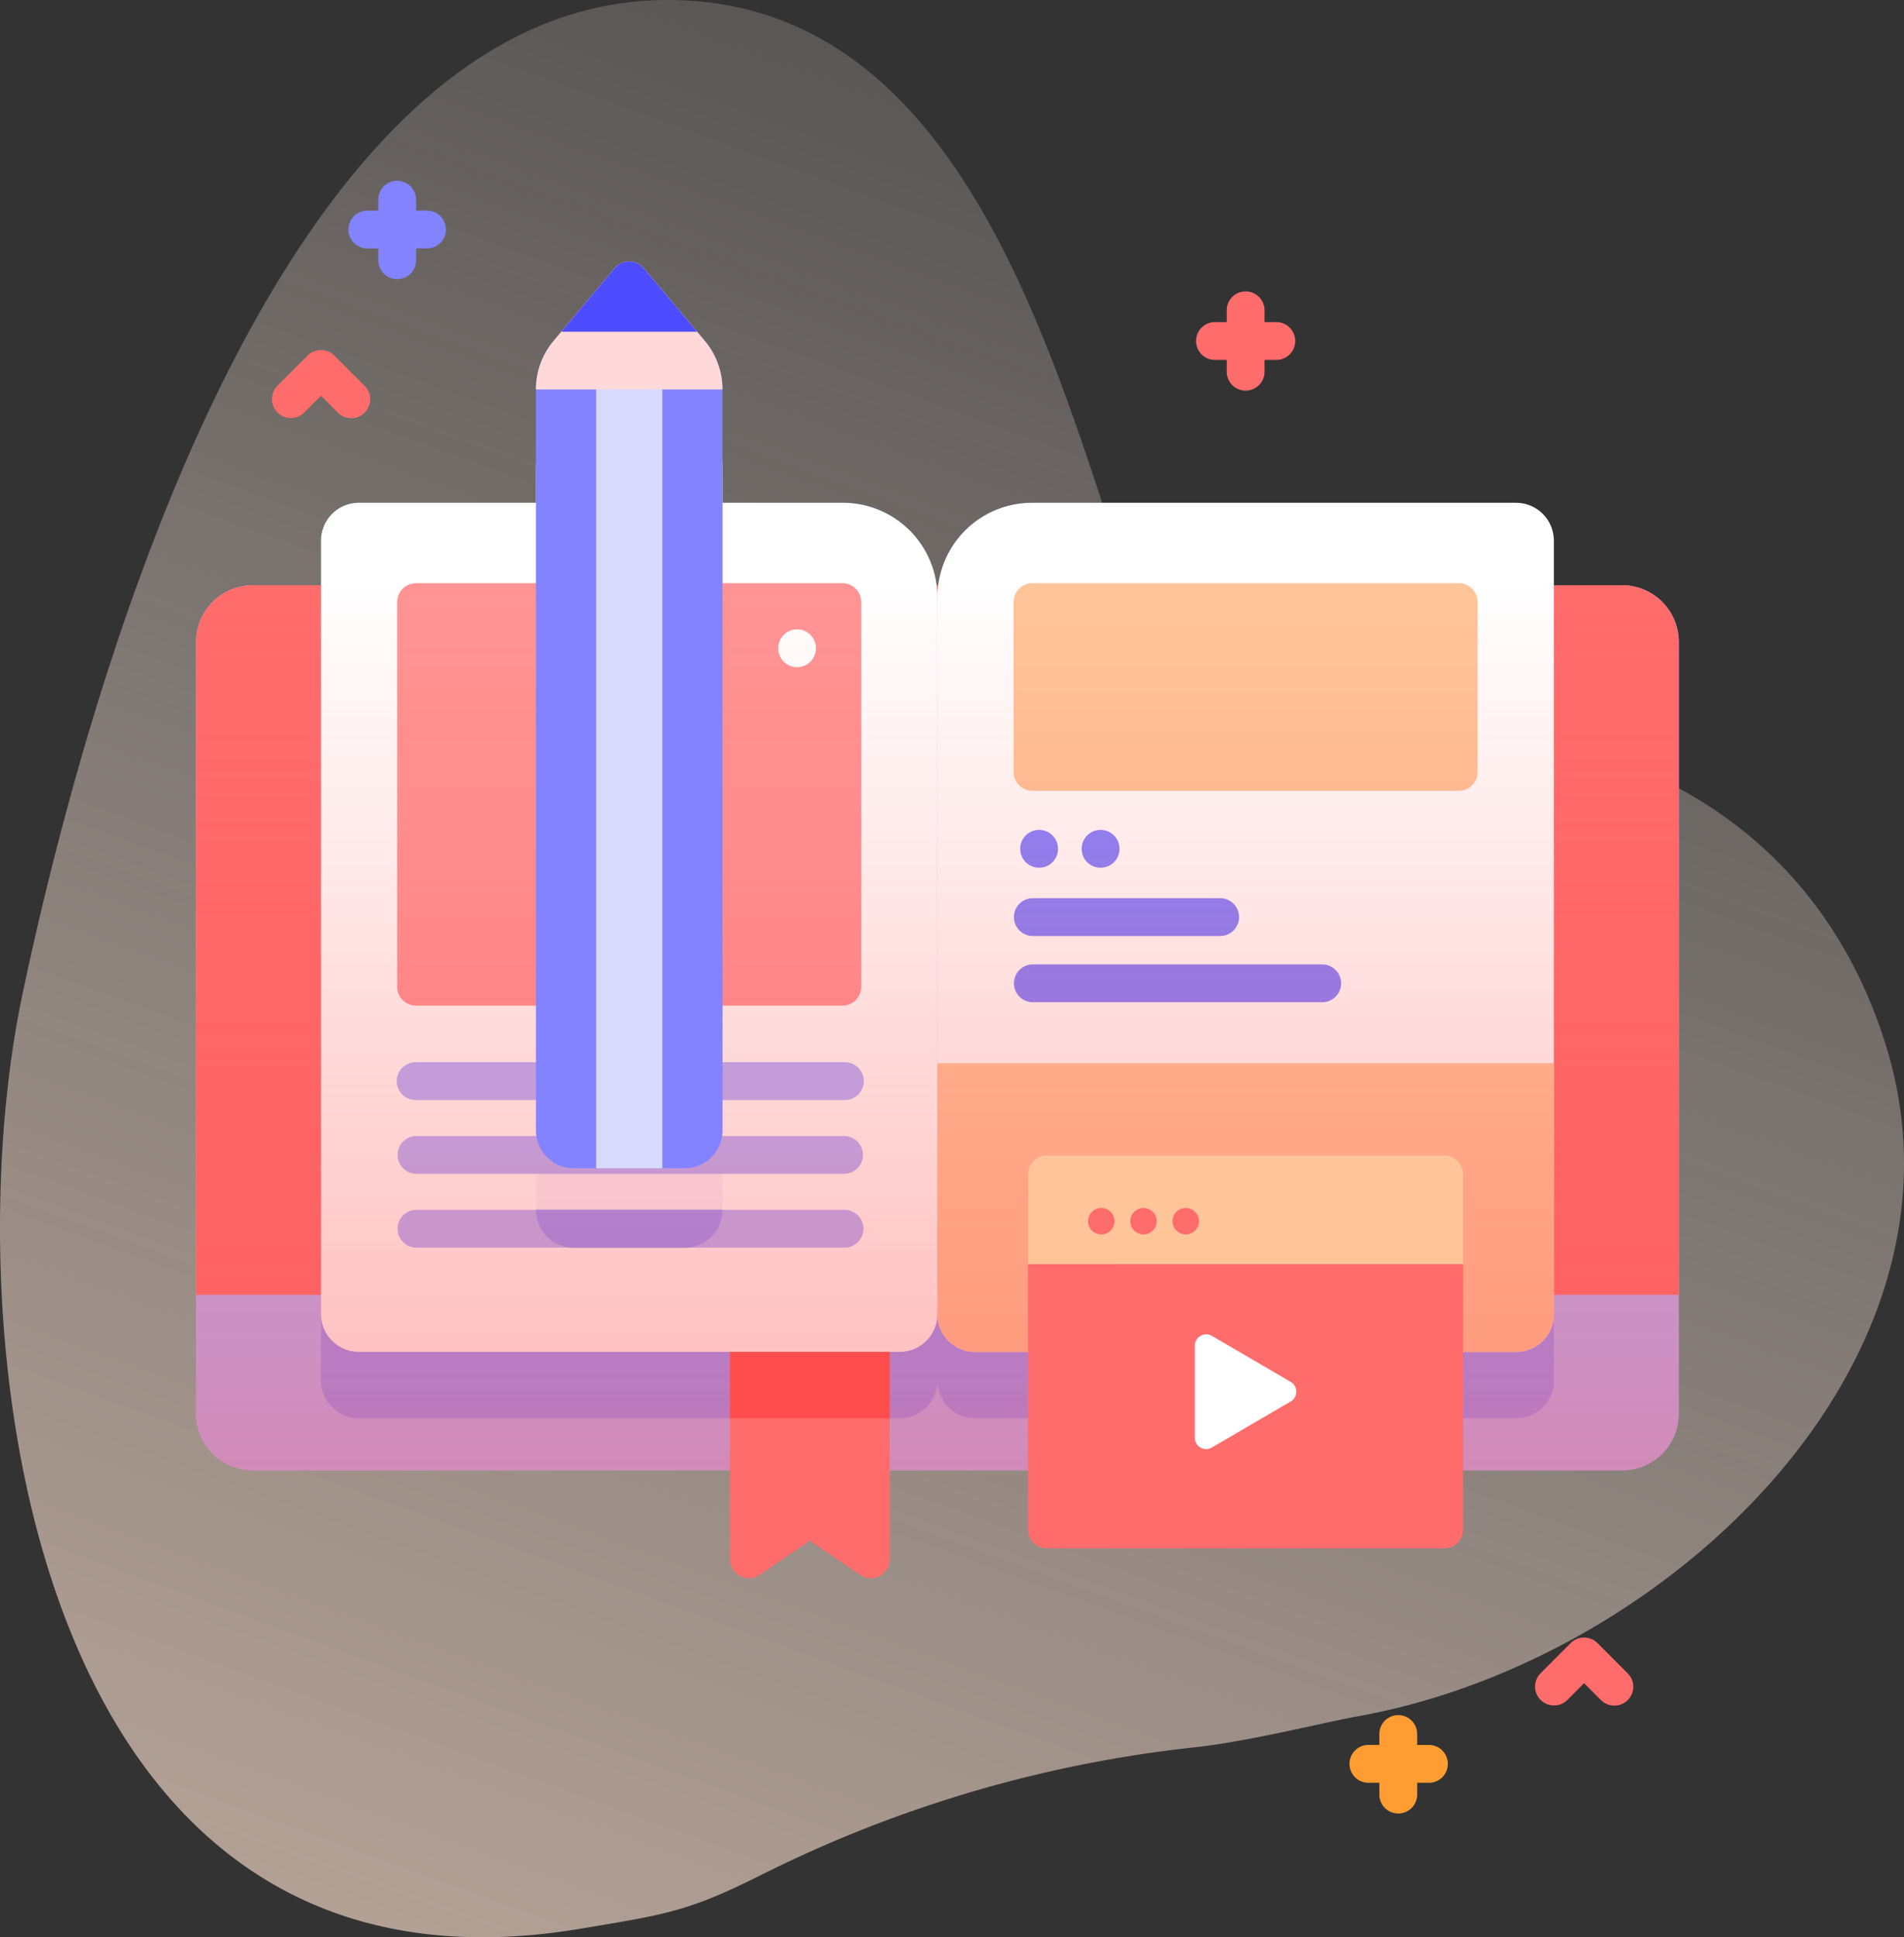 <svg id="Group_50" data-name="Group 50" xmlns="http://www.w3.org/2000/svg" xmlns:xlink="http://www.w3.org/1999/xlink" width="194" height="197.286" viewBox="0 0 194 197.286">
  <rect x="0" y="0" width="194" height="197.286" fill="#333333" stroke="none"/>
  <defs>
    <linearGradient id="linear-gradient" x1="-6.347" y1="-2.894" x2="-7.309" y2="-0.249" gradientUnits="objectBoundingBox">
      <stop offset="0" stop-color="#fff3ee" stop-opacity="0"/>
      <stop offset="0.294" stop-color="#ffeade" stop-opacity="0.373"/>
      <stop offset="0.787" stop-color="#ffd6bb"/>
    </linearGradient>
    <linearGradient id="linear-gradient-2" x1="0.5" y1="1" x2="0.5" gradientUnits="objectBoundingBox">
      <stop offset="0" stop-color="#ff4d4d" stop-opacity="0.4"/>
      <stop offset="1" stop-color="#ff4d4d" stop-opacity="0"/>
    </linearGradient>
  </defs>
  <g id="Group_28" data-name="Group 28">
    <path id="Path_20" data-name="Path 20" d="M72.076,0C33.3.206,13.834,66.892,6.569,101.17s.326,104.6,56.68,95.271c9.109-1.508,11.235-1.817,18.744-5.586A129.517,129.517,0,0,1,125.469,178c5.861-.584,13.272-2.519,17.195-3.224,31.452-5.656,63.551-36.128,53.833-68.057-7.3-23.978-28.679-33.63-50.091-32.3-11.759.729-24.274-6.169-26.784-13.79C111.447,35.806,102.046-.159,72.076,0Z" transform="translate(-4.264 0)" fill="url(#linear-gradient)"/>
  </g>
  <g id="Group_49" data-name="Group 49" transform="translate(19.974 18.367)">
    <g id="Group_42" data-name="Group 42" transform="translate(0 16.361)">
      <g id="Group_30" data-name="Group 30" transform="translate(0 24.87)">
        <path id="Path_21" data-name="Path 21" d="M207.183,160.451v78.583a5.777,5.777,0,0,1-5.78,5.78H61.885a5.777,5.777,0,0,1-5.78-5.78V160.451a5.777,5.777,0,0,1,5.78-5.78H201.4A5.777,5.777,0,0,1,207.183,160.451Z" transform="translate(-56.103 -154.67)" fill="#b3b3ff"/>
        <path id="Path_22" data-name="Path 22" d="M214.761,154.671v80.987a3.855,3.855,0,0,1-3.853,3.853h-55.1a3.855,3.855,0,0,1-3.853-3.853,3.855,3.855,0,0,1-3.853,3.853H93a3.855,3.855,0,0,1-3.853-3.853V154.671Z" transform="translate(-76.412 -154.67)" fill="#9494ff"/>
        <g id="Group_29" data-name="Group 29">
          <path id="Path_23" data-name="Path 23" d="M207.181,226.936H56.1V160.449a5.78,5.78,0,0,1,5.78-5.78H201.4a5.78,5.78,0,0,1,5.78,5.78Z" transform="translate(-56.101 -154.669)" fill="#ff6c6c"/>
        </g>
      </g>
      <g id="Group_36" data-name="Group 36" transform="translate(12.733)">
        <path id="Path_24" data-name="Path 24" d="M151.953,142.514V215.5a3.855,3.855,0,0,1-3.853,3.853H93a3.855,3.855,0,0,1-3.853-3.853V136.734A3.855,3.855,0,0,1,93,132.881H142.32A9.632,9.632,0,0,1,151.953,142.514Z" transform="translate(-89.145 -116.407)" fill="#fff"/>
        <path id="Path_25" data-name="Path 25" d="M161.133,182.472h-11.3a3.853,3.853,0,0,1-3.853-3.853V103.168a7.706,7.706,0,0,1,1.81-4.962l6.221-7.393a1.927,1.927,0,0,1,2.949,0l6.221,7.393a7.707,7.707,0,0,1,1.81,4.962v75.451A3.854,3.854,0,0,1,161.133,182.472Z" transform="translate(-124.078 -90.127)" fill="#f7f3ff"/>
        <g id="Group_34" data-name="Group 34" transform="translate(7.762 73.446)">
          <g id="Group_33" data-name="Group 33">
            <path id="Path_26" data-name="Path 26" d="M154.865,284.587h-43.65a1.927,1.927,0,1,1,0-3.853h43.65a1.927,1.927,0,1,1,0,3.853Z" transform="translate(-109.288 -280.734)" fill="#b3b3ff"/>
            <g id="Group_31" data-name="Group 31" transform="translate(0 7.515)">
              <path id="Path_27" data-name="Path 27" d="M154.865,304.089h-43.65a1.927,1.927,0,0,1,0-3.853h43.65a1.927,1.927,0,0,1,0,3.853Z" transform="translate(-109.288 -300.236)" fill="#b3b3ff"/>
            </g>
            <g id="Group_32" data-name="Group 32" transform="translate(0.001 15.03)">
              <path id="Path_28" data-name="Path 28" d="M156.793,321.667a1.927,1.927,0,0,1-1.927,1.927h-43.65a1.927,1.927,0,0,1,0-3.853h43.65A1.927,1.927,0,0,1,156.793,321.667Z" transform="translate(-109.29 -319.74)" fill="#b3b3ff"/>
            </g>
            <path id="Path_29" data-name="Path 29" d="M164.988,319.74v.015a3.853,3.853,0,0,1-3.51,3.838,3.334,3.334,0,0,1-.343.015h-11.3a3.335,3.335,0,0,1-.343-.015,3.853,3.853,0,0,1-3.51-3.838v-.015Z" transform="translate(-131.842 -304.71)" fill="#9494ff"/>
          </g>
        </g>
        <path id="Path_30" data-name="Path 30" d="M154.645,197.15H111.215a1.927,1.927,0,0,1-1.927-1.927V156.053a1.927,1.927,0,0,1,1.927-1.927h43.431a1.927,1.927,0,0,1,1.927,1.927v39.171A1.927,1.927,0,0,1,154.645,197.15Z" transform="translate(-101.526 -129.465)" fill="#ff9494"/>
        <path id="Path_31" data-name="Path 31" d="M256,219.357h55.1a3.853,3.853,0,0,0,3.853-3.853V136.736a3.853,3.853,0,0,0-3.853-3.853H261.778a9.633,9.633,0,0,0-9.633,9.633V215.5A3.853,3.853,0,0,0,256,219.357Z" transform="translate(-189.337 -116.408)" fill="#fff"/>
        <g id="Group_35" data-name="Group 35" transform="translate(62.808 24.661)">
          <path id="Path_32" data-name="Path 32" d="M252.145,281v25.547A3.853,3.853,0,0,0,256,310.4h55.1a3.853,3.853,0,0,0,3.853-3.853V281Z" transform="translate(-252.145 -232.112)" fill="#ffc599"/>
          <path id="Path_33" data-name="Path 33" d="M319.572,173.344V156.053a1.927,1.927,0,0,0-1.927-1.927H274.215a1.927,1.927,0,0,0-1.927,1.927v17.291a1.927,1.927,0,0,0,1.927,1.927h43.431A1.927,1.927,0,0,0,319.572,173.344Z" transform="translate(-264.526 -154.126)" fill="#ffc599"/>
        </g>
      </g>
      <g id="Group_41" data-name="Group 41" transform="translate(83.379 49.786)">
        <g id="Group_39" data-name="Group 39" transform="translate(0 6.955)">
          <g id="Group_37" data-name="Group 37">
            <path id="Path_34" data-name="Path 34" d="M293.5,241.235H274.415a1.927,1.927,0,1,1,0-3.853H293.5a1.927,1.927,0,0,1,0,3.853Z" transform="translate(-272.488 -237.382)" fill="#8383ff"/>
          </g>
          <g id="Group_38" data-name="Group 38" transform="translate(0 6.744)">
            <path id="Path_35" data-name="Path 35" d="M303.9,258.738H274.415a1.927,1.927,0,1,1,0-3.853H303.9a1.927,1.927,0,0,1,0,3.853Z" transform="translate(-272.488 -254.885)" fill="#8383ff"/>
          </g>
        </g>
        <g id="Group_40" data-name="Group 40" transform="translate(0.596 0)">
          <circle id="Ellipse_5" data-name="Ellipse 5" cx="1.927" cy="1.927" r="1.927" fill="#8383ff"/>
          <circle id="Ellipse_6" data-name="Ellipse 6" cx="1.927" cy="1.927" r="1.927" transform="translate(6.262)" fill="#8383ff"/>
        </g>
      </g>
      <circle id="Ellipse_7" data-name="Ellipse 7" cx="1.927" cy="1.927" r="1.927" transform="translate(59.315 29.364)" fill="#fff"/>
    </g>
    <path id="Path_36" data-name="Path 36" d="M207.183,160.451v78.583a5.777,5.777,0,0,1-5.78,5.78H61.885a5.777,5.777,0,0,1-5.78-5.78V160.451a5.777,5.777,0,0,1,5.78-5.78H201.4A5.777,5.777,0,0,1,207.183,160.451Z" transform="translate(-56.103 -113.44)" fill="url(#linear-gradient-2)"/>
    <path id="Path_37" data-name="Path 37" d="M418.236,439.721a1.922,1.922,0,0,1-1.362-.564l-1.72-1.72-1.72,1.72a1.927,1.927,0,0,1-2.725-2.725l3.082-3.083a1.927,1.927,0,0,1,2.725,0l3.083,3.083a1.926,1.926,0,0,1-1.363,3.289Z" transform="translate(-273.723 -284.39)" fill="#ff6c6c"/>
    <path id="Path_38" data-name="Path 38" d="M84.237,99.454a1.922,1.922,0,0,1-1.363-.564l-1.72-1.72-1.72,1.72a1.927,1.927,0,0,1-2.725-2.725l3.083-3.083a1.927,1.927,0,0,1,2.725,0L85.6,96.166a1.926,1.926,0,0,1-1.363,3.289Z" transform="translate(-68.422 -75.236)" fill="#ff6c6c"/>
    <path id="Path_39" data-name="Path 39" d="M104.382,50.75h-1.156V49.594a1.927,1.927,0,0,0-3.853,0V50.75H98.217a1.927,1.927,0,0,0,0,3.853h1.156v1.156a1.927,1.927,0,1,0,3.853,0V54.6h1.156a1.927,1.927,0,0,0,0-3.853Z" transform="translate(-80.804 -47.667)" fill="#8383ff"/>
    <path id="Path_40" data-name="Path 40" d="M328.736,80.21H327.58V79.054a1.927,1.927,0,1,0-3.853,0V80.21h-1.156a1.927,1.927,0,1,0,0,3.853h1.156v1.156a1.927,1.927,0,1,0,3.853,0V84.063h1.156a1.927,1.927,0,1,0,0-3.853Z" transform="translate(-218.709 -65.775)" fill="#ff6c6c"/>
    <path id="Path_41" data-name="Path 41" d="M369.092,456.257h-1.156V455.1a1.927,1.927,0,0,0-3.853,0v1.156h-1.156a1.927,1.927,0,0,0,0,3.853h1.156v1.156a1.927,1.927,0,1,0,3.853,0V460.11h1.156a1.927,1.927,0,1,0,0-3.853Z" transform="translate(-243.515 -296.922)" fill="#ff9d33"/>
    <g id="Group_45" data-name="Group 45" transform="translate(84.767 99.31)">
      <g id="Group_43" data-name="Group 43">
        <path id="Path_42" data-name="Path 42" d="M318.5,347.2H278.016a1.927,1.927,0,0,1-1.927-1.927V309.126c0-1.064,44.341-1.064,44.341,0v36.145A1.927,1.927,0,0,1,318.5,347.2Z" transform="translate(-276.089 -307.2)" fill="#ff6c6c"/>
        <path id="Path_43" data-name="Path 43" d="M320.43,316.452v-9.126A1.927,1.927,0,0,0,318.5,305.4H278.016a1.927,1.927,0,0,0-1.927,1.927v9.126Z" transform="translate(-276.089 -305.399)" fill="#ffc599"/>
      </g>
      <path id="Path_44" data-name="Path 44" d="M320.213,353.8v9.37a1.156,1.156,0,0,0,1.739,1l8.024-4.685a1.156,1.156,0,0,0,0-2l-8.024-4.685A1.156,1.156,0,0,0,320.213,353.8Z" transform="translate(-303.211 -334.435)" fill="#fff"/>
      <g id="Group_44" data-name="Group 44" transform="translate(6.122 5.337)">
        <circle id="Ellipse_8" data-name="Ellipse 8" cx="1.349" cy="1.349" r="1.349" fill="#ff6c6c"/>
        <circle id="Ellipse_9" data-name="Ellipse 9" cx="1.349" cy="1.349" r="1.349" transform="translate(4.303)" fill="#ff6c6c"/>
        <circle id="Ellipse_10" data-name="Ellipse 10" cx="1.349" cy="1.349" r="1.349" transform="translate(8.605)" fill="#ff6c6c"/>
      </g>
    </g>
    <g id="Group_47" data-name="Group 47" transform="translate(34.631 8.258)">
      <g id="Group_46" data-name="Group 46">
        <path id="Path_45" data-name="Path 45" d="M161.133,161.444h-11.3a3.853,3.853,0,0,1-3.853-3.853V82.14a7.706,7.706,0,0,1,1.81-4.962l6.221-7.393a1.927,1.927,0,0,1,2.949,0l6.221,7.393a7.707,7.707,0,0,1,1.81,4.962V157.59A3.854,3.854,0,0,1,161.133,161.444Z" transform="translate(-145.977 -69.098)" fill="#8383ff"/>
        <path id="Path_46" data-name="Path 46" d="M161.894,101.518h6.743v79.853h-6.743Z" transform="translate(-155.761 -89.026)" fill="#d9d9ff"/>
        <path id="Path_47" data-name="Path 47" d="M164.986,82.14a7.706,7.706,0,0,0-1.81-4.962l-6.22-7.393a1.926,1.926,0,0,0-2.949,0l-6.221,7.393a7.707,7.707,0,0,0-1.81,4.962Z" transform="translate(-145.977 -69.099)" fill="#ffd9d9"/>
        <path id="Path_48" data-name="Path 48" d="M166.527,76.254l-5.442-6.468a1.926,1.926,0,0,0-2.949,0l-5.442,6.468Z" transform="translate(-150.106 -69.099)" fill="#4d4dff"/>
      </g>
    </g>
    <g id="Group_48" data-name="Group 48" transform="translate(54.402 119.31)">
      <path id="Path_49" data-name="Path 49" d="M213.569,357.3v21.12a1.927,1.927,0,0,1-3.013,1.591l-5.129-3.495-5.129,3.495a1.927,1.927,0,0,1-3.013-1.591V357.3Z" transform="translate(-197.285 -357.301)" fill="#ff6c6c"/>
      <path id="Path_50" data-name="Path 50" d="M197.285,357.3h16.284v6.762H197.285Z" transform="translate(-197.285 -357.301)" fill="#ff4d4d"/>
    </g>
  </g>
</svg>
